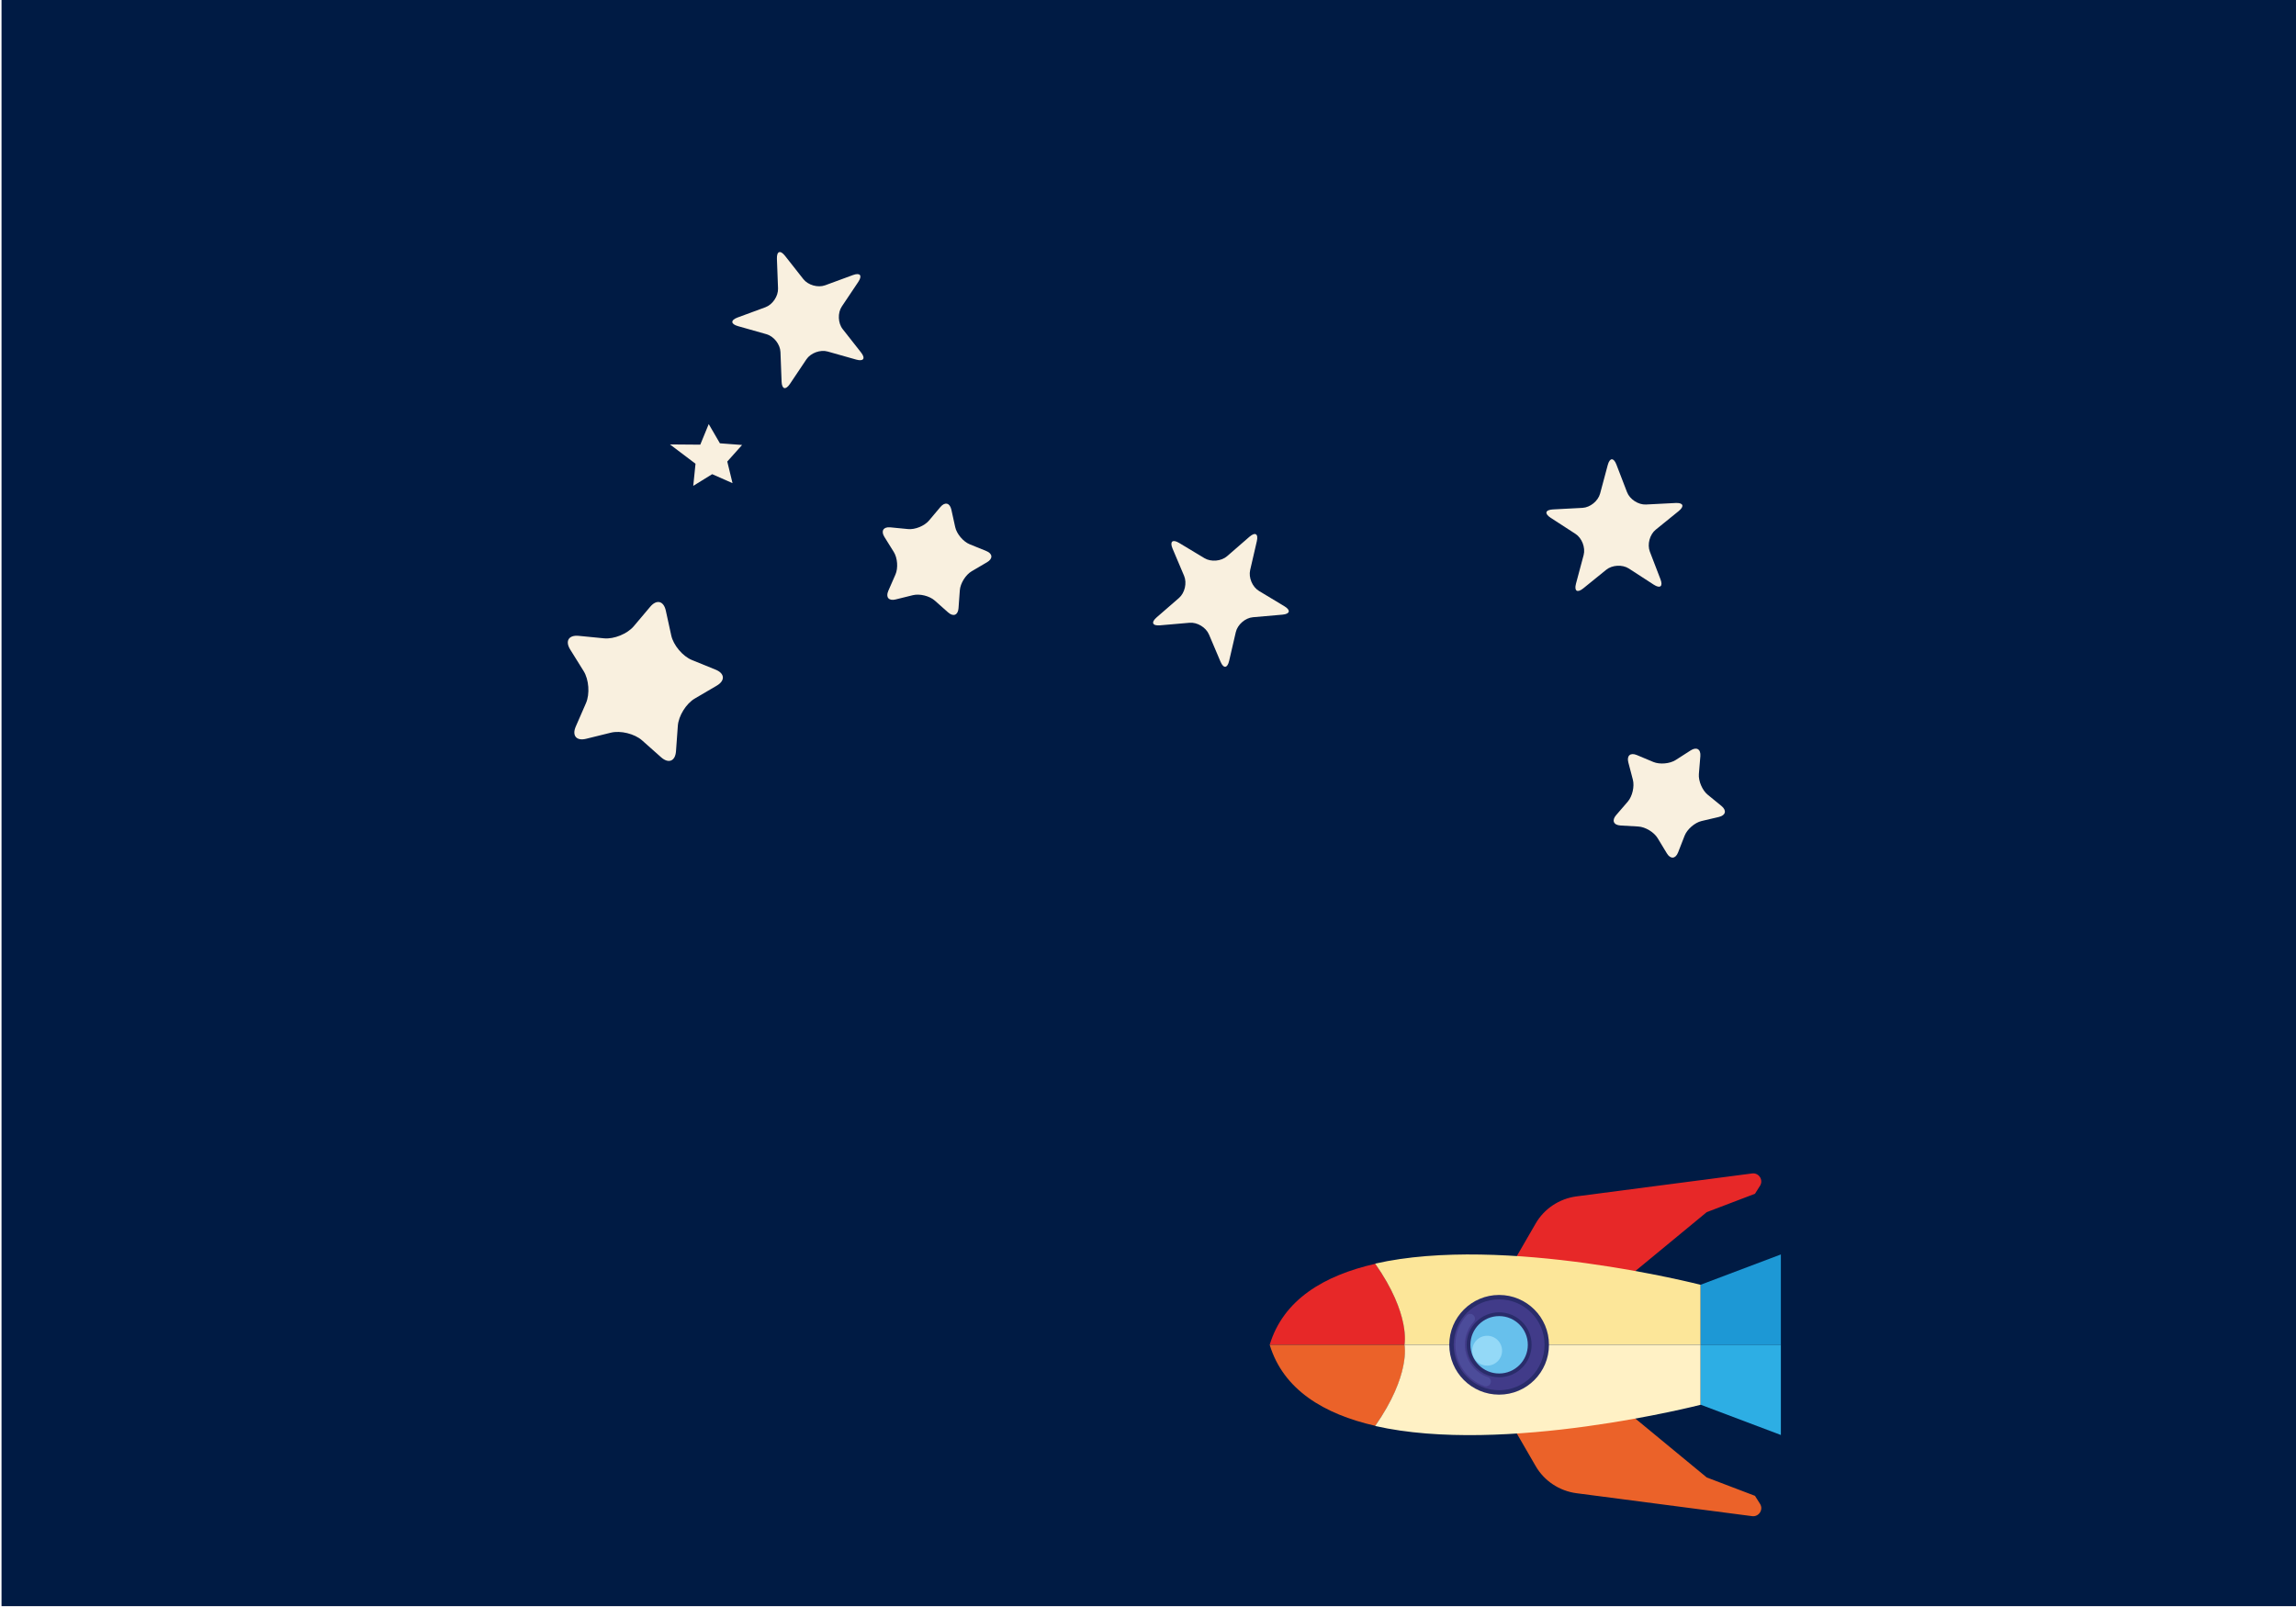 <?xml version="1.0" encoding="utf-8"?>
<!-- Generator: Adobe Illustrator 24.3.0, SVG Export Plug-In . SVG Version: 6.00 Build 0)  -->
<svg version="1.1" xmlns="http://www.w3.org/2000/svg" xmlns:xlink="http://www.w3.org/1999/xlink" x="0px" y="0px"
	 viewBox="0 0 1400 980" style="enable-background:new 0 0 1400 980;" xml:space="preserve">
<style type="text/css">
	.st0{fill:#001B44;}
	.star{fill:#F9F0DF;}
	.st2{fill:#E72828;}
	.st3{fill:#1D98D5;}
	.st4{fill:#FCE699;}
	.st5{fill:#EB6229;}
	.st6{fill:#2DAEE4;}
	.st7{fill:#FFF1C5;}
	.st8{fill:#292C6A;}
	.st9{fill:#413B89;}
	.st10{fill:#4C4C9A;}
	.st11{fill:#67C0EC;}
	.st12{fill:#94D9F7;}
</style>
<g id="_x31_">
	<rect x="0.93" y="-0.51" class="st0" width="100%" height="100%"/>
	<path class="st0" d="M321.68,171.19"/>
	<g>
		<path class="star" d="M1021.7,306.74c4.7-0.25,5.54,1.97,1.89,4.93l-14.01,11.35c-3.65,2.96-5.26,8.97-3.58,13.36l6.47,16.83
			c1.69,4.39-0.16,5.89-4.1,3.33l-15.14-9.82c-3.95-2.56-10.16-2.22-13.81,0.73l-14.01,11.35c-3.66,2.96-5.65,1.67-4.44-2.88
			l4.66-17.42c1.21-4.54-1.02-10.36-4.96-12.92l-15.13-9.81c-3.95-2.56-3.33-4.86,1.36-5.11l18.02-0.95
			c4.7-0.25,9.53-4.17,10.75-8.71l4.67-17.43c1.22-4.54,3.59-4.66,5.28-0.27l6.47,16.83c1.69,4.39,6.92,7.78,11.6,7.53
			L1021.7,306.74z"/>
		<path class="star" d="M761.83,327.36c3.55-3.08,5.59-1.86,4.52,2.73l-4.06,17.56c-1.06,4.58,1.36,10.32,5.4,12.74l15.45,9.3
			c4.03,2.42,3.5,4.74-1.18,5.15l-17.98,1.57c-4.68,0.4-9.38,4.49-10.44,9.07l-4.07,17.57c-1.05,4.58-3.43,4.79-5.26,0.46
			l-7.04-16.6c-1.84-4.33-7.17-7.54-11.86-7.12l-17.97,1.56c-4.68,0.41-5.62-1.78-2.06-4.86l13.62-11.83
			c3.55-3.08,4.95-9.15,3.12-13.47l-7.04-16.62c-1.83-4.33-0.04-5.89,4-3.47l15.45,9.3c4.03,2.42,10.23,1.88,13.79-1.2
			L761.83,327.36z"/>
		<path class="star" d="M1030.92,457.6c3.59-2.3,6.23-0.71,5.88,3.54l-0.9,10.85c-0.35,4.25,2.06,9.93,5.35,12.63l8.43,6.89
			c3.3,2.71,2.59,5.71-1.54,6.68l-10.61,2.5c-4.14,0.97-8.81,5.03-10.35,8.99l-3.96,10.15c-1.55,3.97-4.62,4.24-6.83,0.6l-5.65-9.32
			c-2.21-3.64-7.5-6.83-11.75-7.07l-10.88-0.63c-4.25-0.25-5.46-3.08-2.68-6.31l7.12-8.25c2.78-3.23,4.17-9.24,3.09-13.37
			l-2.76-10.53c-1.09-4.12,1.24-6.15,5.18-4.5l10.04,4.21c3.93,1.65,10.08,1.11,13.66-1.19L1030.92,457.6z"/>
		<path class="star" d="M520.08,167.74c4.41-1.62,5.88,0.25,3.27,4.16l-10.04,14.99c-2.62,3.9-2.38,10.13,0.53,13.82l11.15,14.18
			c2.91,3.69,1.59,5.67-2.94,4.39l-17.36-4.91c-4.53-1.28-10.37,0.87-12.99,4.78l-10.04,14.99c-2.62,3.91-4.9,3.26-5.08-1.44
			l-0.69-18.03c-0.18-4.7-4.03-9.59-8.55-10.87l-17.35-4.92c-4.52-1.28-4.62-3.65-0.21-5.28l16.93-6.23
			c4.41-1.62,7.88-6.8,7.7-11.49l-0.68-18.03c-0.18-4.7,2.05-5.52,4.96-1.82l11.15,14.17c2.91,3.7,8.9,5.39,13.31,3.77
			L520.08,167.74z"/>
		<polygon class="star" points="422.72,296.29 424.09,282.8 408.51,271.02 427,271.17 432.15,258.62 438.97,270.34 452.49,271.36 
			443.46,281.46 446.66,294.64 434.26,289.17 		"/>
		<path class="star" d="M396.47,370.02c3.92-4.66,8.2-3.6,9.51,2.34l3.33,15.19c1.31,5.94,6.99,12.68,12.62,14.96l14.41,5.86
			c5.63,2.29,5.95,6.69,0.71,9.76L423.64,426c-5.25,3.07-9.89,10.56-10.33,16.62l-1.12,15.51c-0.43,6.07-4.51,7.73-9.07,3.69
			L391.5,451.5c-4.55-4.03-13.11-6.14-19.01-4.69l-15.1,3.73c-5.91,1.46-8.74-1.91-6.31-7.48l6.22-14.26
			c2.44-5.57,1.8-14.36-1.41-19.53l-8.22-13.2c-3.21-5.17-0.88-8.91,5.17-8.32l15.48,1.52c6.05,0.59,14.21-2.73,18.13-7.38
			L396.47,370.02z"/>
		<path class="star" d="M573.44,309.16c2.75-3.26,5.74-2.52,6.66,1.64l2.34,10.64c0.92,4.17,4.9,8.88,8.85,10.48l10.09,4.1
			c3.95,1.6,4.17,4.68,0.5,6.83l-9.4,5.52c-3.67,2.15-6.93,7.4-7.23,11.65l-0.79,10.87c-0.3,4.25-3.16,5.41-6.35,2.58l-8.15-7.23
			c-3.19-2.83-9.18-4.3-13.32-3.28l-10.57,2.61c-4.14,1.02-6.13-1.34-4.43-5.24l4.37-9.98c1.71-3.9,1.25-10.06-0.99-13.68
			l-5.76-9.25c-2.25-3.62-0.62-6.24,3.62-5.83l10.84,1.06c4.24,0.41,9.96-1.92,12.71-5.17L573.44,309.16z"/>
	</g>
	<g class="rocket">
		<path class="st2" d="M914.3,784.3l22.1-38.2c5.2-9,14.4-15.1,24.8-16.5l107.2-14c4.1-0.5,7,4,4.8,7.5l-3.1,4.9l-29.4,11.2
			l-54.8,45.2h-71.6V784.3z"/>
		<polygon class="st3" points="1036.9,820.1 1085.9,820.1 1085.9,765 1036.9,783.5 		"/>
		<path class="st2" d="M774.2,820.1h82.3c0,0,3.9-18.5-17.9-49.4C807.3,777.8,782.5,792.6,774.2,820.1z"/>
		<path class="st4" d="M856.4,820.1h180.5v-36.6c0,0-119.7-30.8-198.4-12.9C860.3,801.6,856.4,820.1,856.4,820.1z"/>
		<path class="st5" d="M914.3,855.9l22.1,38.2c5.2,9,14.4,15.1,24.8,16.5l107.2,14c4.1,0.5,7-4,4.8-7.5l-3.1-4.9l-29.4-11.2
			l-54.8-45.2h-71.6V855.9z"/>
		<polygon class="st6" points="1036.9,820.1 1085.9,820.1 1085.9,875.1 1036.9,856.6 		"/>
		<path class="st5" d="M774.2,820.1h82.3c0,0,3.9,18.5-17.9,49.4C807.3,862.4,782.5,847.5,774.2,820.1z"/>
		<path class="st7" d="M856.4,820.1h180.5v36.6c0,0-119.7,30.8-198.4,12.9C860.3,838.5,856.4,820.1,856.4,820.1z"/>
		<g>
			<circle class="st8" cx="914.1" cy="820.1" r="30.4"/>
			<circle class="st9" cx="914.1" cy="820.1" r="27.7"/>
			<g>
				<g>
					<path class="st10" d="M909.1,842.5c0,0.3-0.1,0.6-0.2,1c-0.5,1.5-2.2,2.3-3.7,1.8c-10.7-3.8-17.8-13.9-17.8-25.2
						c0-6.6,2.4-13,6.9-17.9c1.1-1.2,2.9-1.3,4.1-0.2c1.2,1.1,1.3,2.9,0.2,4.1c-3.5,3.8-5.4,8.8-5.4,14c0,8.8,5.6,16.7,13.9,19.7
						C908.4,840.1,909.1,841.3,909.1,842.5z"/>
				</g>
			</g>
			<circle class="st8" cx="914.1" cy="820.1" r="19.8"/>
			<circle class="st11" cx="914.1" cy="820.1" r="17.5"/>
			<circle class="st12" cx="906.8" cy="823.7" r="9.1"/>
		</g>
	</g>
</g>
<g id="Designed_by_Vecteezy">
</g>
</svg>
